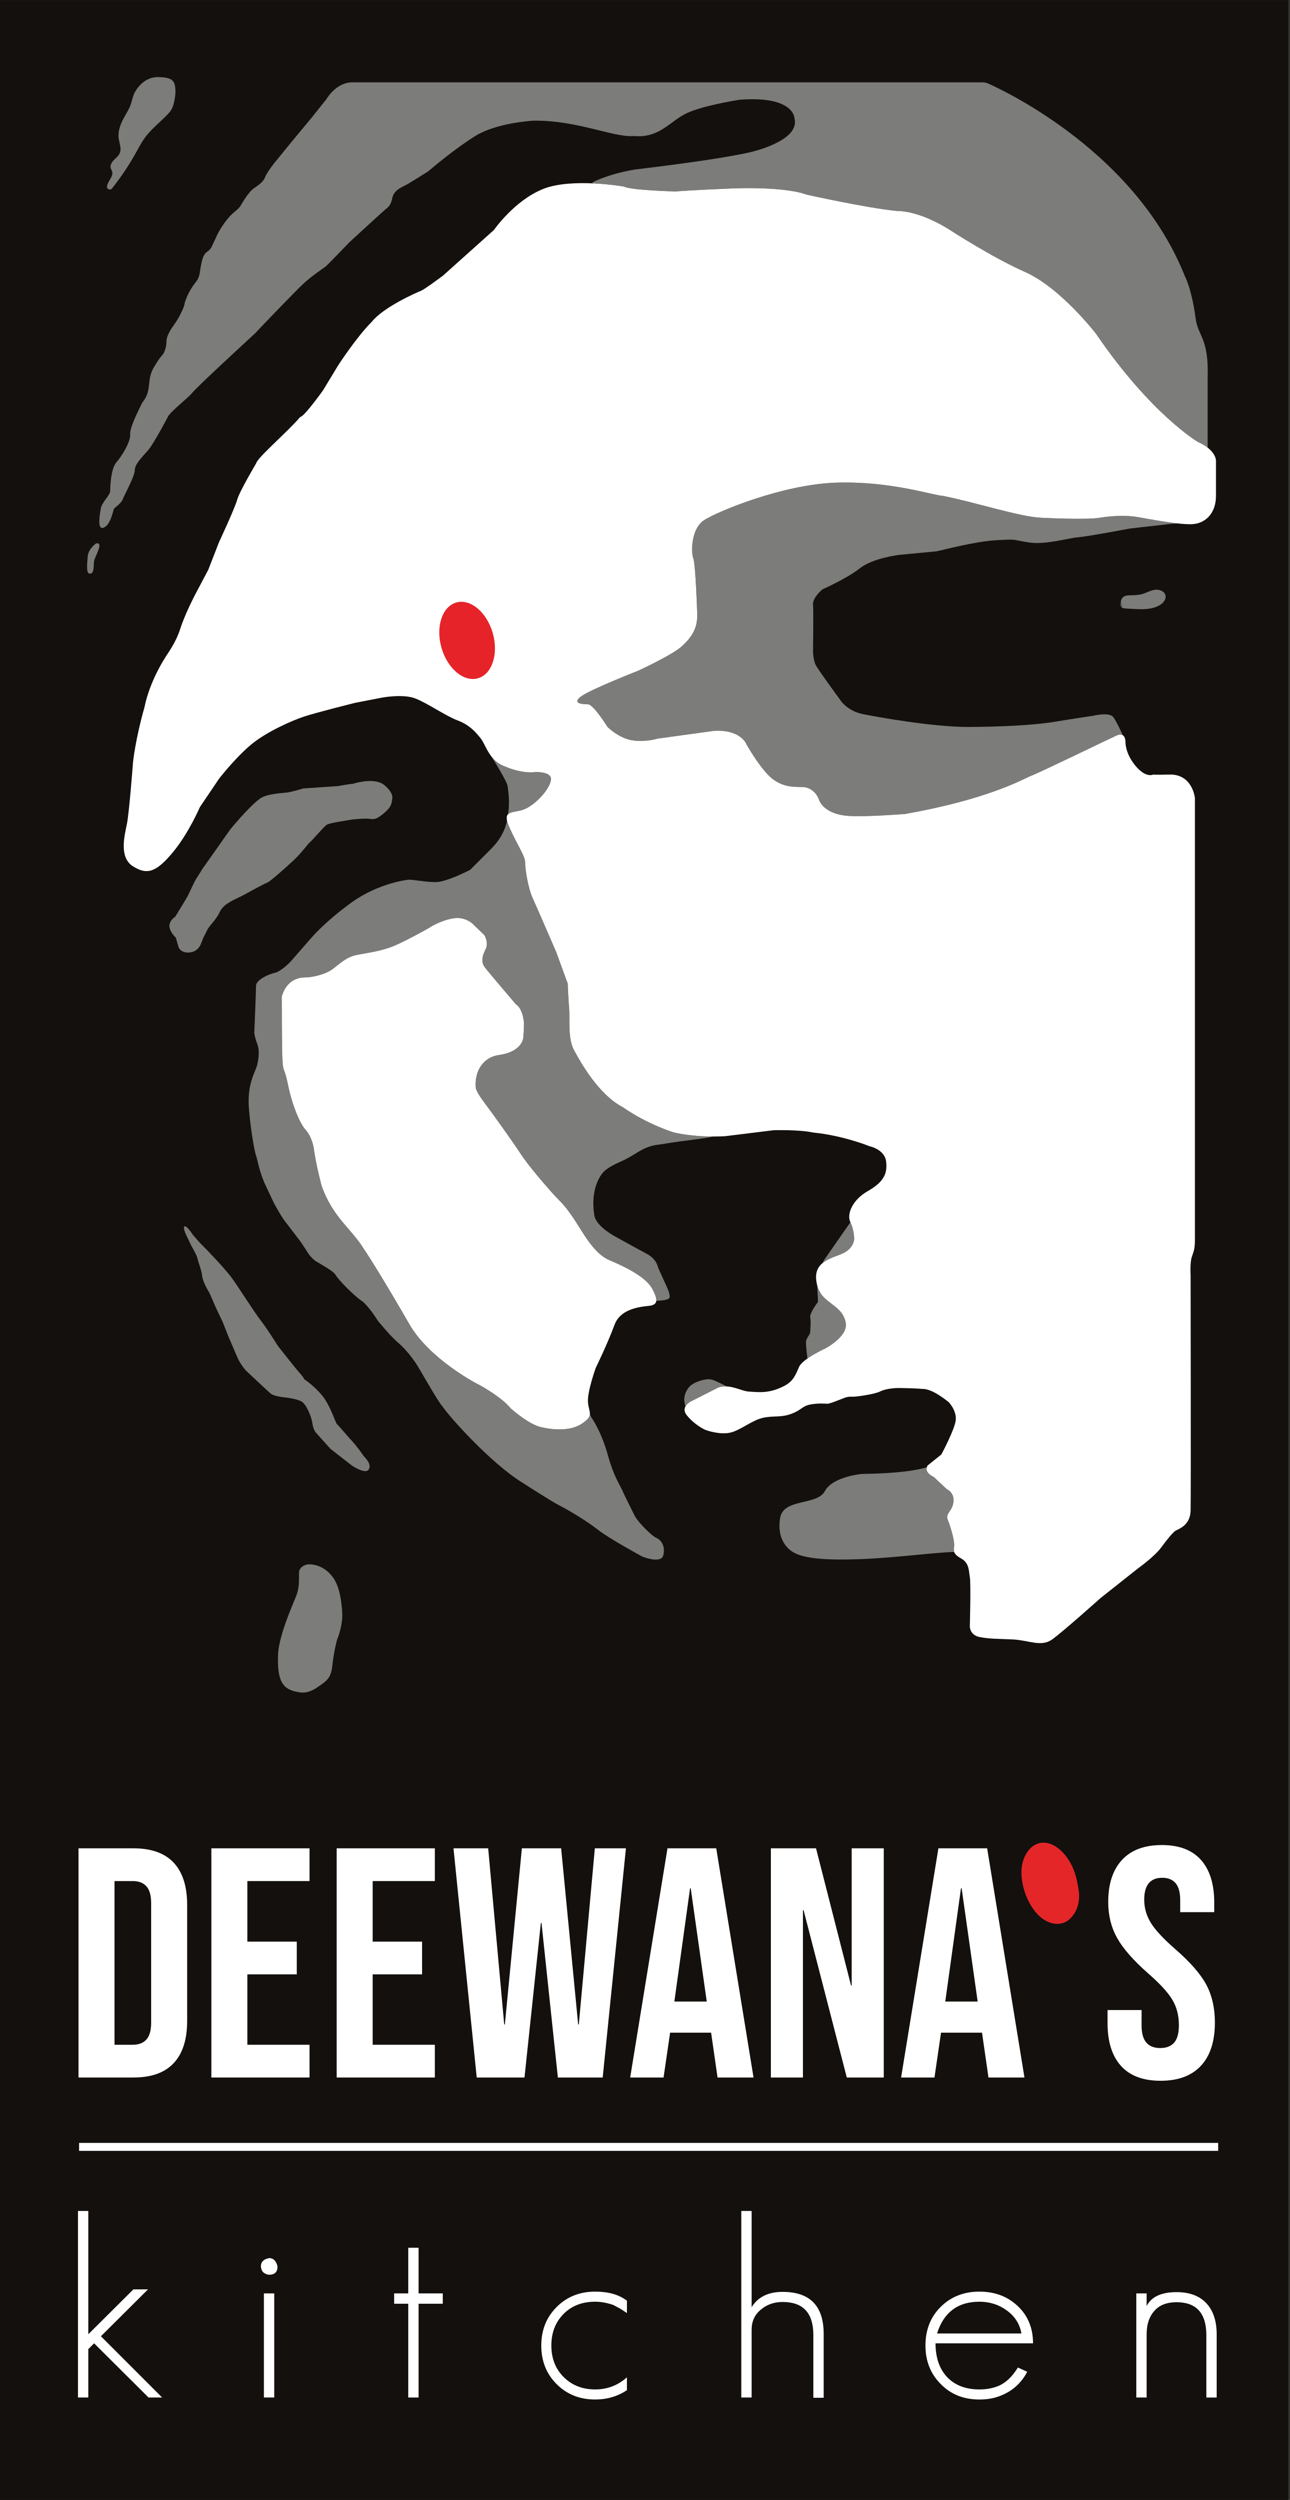 <?xml version="1.0" encoding="utf-8"?>
<!-- Generator: Adobe Illustrator 16.0.0, SVG Export Plug-In . SVG Version: 6.00 Build 0)  -->
<!DOCTYPE svg PUBLIC "-//W3C//DTD SVG 1.1//EN" "http://www.w3.org/Graphics/SVG/1.1/DTD/svg11.dtd">
<svg version="1.1" id="Layer_1" xmlns="http://www.w3.org/2000/svg" xmlns:xlink="http://www.w3.org/1999/xlink" x="0px" y="0px"
	 width="283.464px" height="549px" viewBox="0 0 283.464 549" enable-background="new 0 0 283.464 549" xml:space="preserve">
<rect x="0" y="0" width="283.464" height="549" fill="#333333" stroke="none"/>
<rect y="0.019" fill="#13100D" width="283.09" height="548.981"/>
<g>
	<defs>
		<rect id="SVGID_1_" width="283.464" height="549"/>
	</defs>
	<clipPath id="SVGID_2_">
		<use xlink:href="#SVGID_1_"  overflow="visible"/>
	</clipPath>
	<path clip-path="url(#SVGID_2_)" fill="#7C7C7B" d="M21.095,119.347c0,0-1.774,1.242-1.833,2.957
		c-0.033,0.945-0.454,3.574,0.414,3.666c1.123,0.118,0.828-1.774,1.005-2.78C20.858,122.185,22.928,118.933,21.095,119.347"/>
	<path clip-path="url(#SVGID_2_)" fill="#7C7C7B" d="M44.173,207.213c0.771-2.057,0.771-1.671,1.286-2.828
		c0.514-1.158,1.928-2.186,2.828-4.115c0.9-1.928,3.343-2.7,5.271-3.728c0,0,4.629-2.571,5.143-2.7
		c0.514-0.129,3.857-3.086,5.786-4.886c1.928-1.799,3.214-3.728,3.599-3.985c0.386-0.257,3.086-3.471,3.729-3.857
		c0.643-0.386,3.471-0.772,4.885-1.029c1.415-0.257,3.729-0.385,4.629-0.257c0.9,0.129,1.414,0.129,3.085-1.285
		c1.672-1.415,1.672-2.186,1.8-3.343c0.129-1.157-1.607-2.94-2.699-3.343c-2.443-0.9-5.915,0.257-5.915,0.257
		c-0.514,0-3.342,0.514-3.342,0.514l-7.586,0.515c0,0-2.571,0.771-3.6,0.9c-1.028,0.128-4.628,0.257-6.042,1.414
		c-2.443,1.8-6.429,6.685-6.429,6.685l-6.171,8.743c0,0-0.771,1.286-1.286,2.057c-0.514,0.771-1.542,3.214-2.057,4.114
		c-0.514,0.9-2.571,4.243-2.571,4.243s-1.414,0.9-1.286,2.186c0.129,1.285,1.415,2.442,1.415,2.442l0.514,1.8
		c0,0,0.128,0.9,1.157,1.286C41.346,209.399,43.402,209.27,44.173,207.213"/>
	<path clip-path="url(#SVGID_2_)" fill="#7C7C7B" d="M23.539,41.305c0.211,0.295,0.656,0.39,0.969,0.208
		c2.005-2.495,3.797-5.16,5.353-7.957c0.61-1.097,1.186-2.217,1.921-3.234c1.354-1.874,3.198-3.326,4.825-4.969
		c0.362-0.365,0.716-0.743,0.993-1.176c0.777-1.214,0.988-3.716,0.953-4.164c-0.081-2.053-0.322-3.034-3.755-3.082
		c-3.66-0.093-5.317,3.617-5.317,3.617c-0.371,0.86-0.519,1.801-0.857,2.674c-0.286,0.739-0.703,1.419-1.097,2.106
		c-0.881,1.536-1.678,3.253-1.453,5.01c0.142,1.106,0.679,2.257,0.243,3.283c-0.264,0.619-0.831,1.043-1.3,1.526
		c-0.468,0.483-0.873,1.152-0.684,1.798c0.072,0.247,0.226,0.463,0.301,0.709C25.019,38.903,23.31,40.018,23.539,41.305"/>
	<path clip-path="url(#SVGID_2_)" fill="#7C7C7B" d="M241.652,113.702c-3.086,0.514-12.857,0-12.857,0
		c-4.628-0.171-14.57-3.428-21.599-4.8c-2.399-0.171-11.485-3.257-23.313-2.914c-11.829,0.343-26.229,6.343-29.143,8.228
		c-2.915,1.886-2.915,7.029-2.399,8.4c0.514,1.371,0.856,12,0.856,12c0.171,3.257-1.2,5.314-3.257,7.199
		c-1.886,1.886-9.771,5.509-9.771,5.509s-10.457,4.091-12.514,5.634c-2.057,1.543,0.343,1.714,1.543,1.714
		c1.2,0,4.285,4.971,4.285,4.971s2.4,2.4,5.314,2.914c2.916,0.515,5.657-0.342,5.657-0.342l12.429-1.715
		c5.915-0.342,7.114,2.915,7.114,2.915s2.571,4.628,5.057,7.028c2.485,2.4,5.314,2.314,5.314,2.314s0.515,0.086,1.972,0.086
		s3,1.028,3.6,2.743c0.6,1.714,2.743,3.342,6.514,3.599c3.771,0.258,12.429-0.428,12.429-0.428
		c17.484-3.086,25.284-7.286,27.513-8.314c1.543-0.514,16.886-7.971,18.943-8.914c0.651-0.299,1.087-0.261,1.38-0.071
		c-0.504-1.119-1.469-3.177-2.109-4c-0.9-1.157-4.5-0.257-4.5-0.257s-3.458,0.5-8.228,1.285c-5.449,0.897-13.069,1.114-18.899,1.157
		c-7.963,0.04-20.185-2.185-23.4-2.828c-3.214-0.643-4.757-2.829-4.757-2.829s-4.885-6.685-5.527-7.842
		c-0.644-1.157-0.644-3.214-0.644-3.214s0.129-8.614,0-10.157c-0.128-1.543,2.057-3.343,2.057-3.343s5.271-2.314,8.229-4.628
		c2.957-2.315,8.742-2.957,8.742-2.957l8.1-0.772c1.414-0.257,8.357-2.185,13.242-2.443c4.886-0.257,2.957-0.128,7.2,0.515
		c3.6,0.514,8.743-1.029,10.671-1.157c1.929-0.129,11.442-1.929,11.442-1.929l9.129-1.029c0.422,0,0.814-0.04,1.194-0.097
		c-3.303-0.369-7.371-1.167-8.78-1.402C247.823,113.188,244.738,113.188,241.652,113.702"/>
	<path clip-path="url(#SVGID_2_)" fill="#7C7C7B" d="M265.371,82.955c0.281-8.795-2.121-9.055-2.642-13.017
		c-0.768-5.858-2.042-8.618-2.275-9.086c-0.03-0.061-0.057-0.121-0.082-0.185c-10.677-26.858-38.845-40.358-43.251-42.333
		c-0.379-0.17-0.786-0.255-1.2-0.255H77.391c-3.186,0-5.211,2.966-5.608,3.602c-0.06,0.096-0.126,0.187-0.197,0.274l-3.144,3.931
		L63.947,31.3l-3.575,4.393c0,0-1.737,2.145-2.146,3.269c-0.408,1.123-1.838,1.941-2.656,2.554
		c-0.817,0.613-2.145,2.656-2.656,3.575c-0.51,0.919-1.43,1.328-2.451,2.452c-1.022,1.123-2.248,2.962-2.758,4.086
		c-0.334,0.733-0.841,1.813-1.153,2.476c-0.23,0.489-0.589,0.902-1.039,1.2c-0.401,0.265-0.809,0.664-1.179,2.146
		c-0.613,2.656-0.205,3.167-1.533,4.802c-1.328,1.634-2.247,4.086-2.247,4.494c0,0.409-1.022,2.759-2.043,4.189
		c-1.022,1.43-1.941,2.758-1.941,4.188c0,0.849-0.252,1.626-0.457,2.117c-0.122,0.292-0.286,0.558-0.495,0.796
		c-0.332,0.38-0.967,1.168-1.602,2.297c-1.977,2.966-0.51,5.166-2.544,7.806c-0.137,0.178-0.262,0.365-0.36,0.568
		c-1.198,2.481-2.608,5.272-2.51,6.744c0.102,1.533-1.737,4.597-3.065,6.13c-1.328,1.532-1.328,6.333-1.328,6.333
		c-0.102,0.919-1.838,2.452-2.043,3.678c-0.204,1.225-0.919,4.903,0.613,4.29c1.533-0.613,2.043-3.678,2.248-4.086
		c0.204-0.409,1.532-1.124,1.941-2.145c0.408-1.022,2.656-5.108,2.656-6.436s1.736-2.962,2.962-4.393
		c1.226-1.43,4.29-7.252,4.29-7.252c0.289-0.867,3.843-3.728,5.021-4.91c0.085-0.086,0.163-0.17,0.235-0.267
		c0.947-1.27,12.649-12.018,13.85-13.12c0.061-0.056,0.119-0.113,0.175-0.175c1.141-1.251,8.753-9.151,10.446-10.744
		c1.509-1.42,4.098-3.227,4.751-3.675c0.126-0.087,0.241-0.18,0.352-0.285c0.97-0.922,4.535-4.633,5.05-5.169
		c0.043-0.045,0.083-0.084,0.129-0.126c0.744-0.684,7.515-6.902,7.901-7.192c0.409-0.306,1.124-0.817,1.43-2.451
		c0.307-1.635,2.043-2.35,2.861-2.759c0.717-0.358,4.029-2.447,4.83-2.953c0.117-0.074,0.222-0.151,0.327-0.241
		c0.945-0.802,6.117-5.147,10.37-7.736c4.39-2.672,11.633-3.204,12.567-3.263c0.065-0.004,0.126-0.006,0.192-0.007
		c9.521-0.084,17.368,3.67,21.784,3.387c0.127-0.008,0.255-0.008,0.382,0.001c5.477,0.408,7.715-3.305,11.35-5.021
		c3.399-1.606,10.468-2.775,11.515-2.942c0.088-0.014,0.175-0.024,0.265-0.031c11.92-0.872,11.92,4.096,11.92,4.096
		c1.124,4.291-6.742,6.845-10.727,7.662c-3.983,0.817-10.726,1.941-24.312,3.575c-6.129,1.022-9.398,2.86-9.398,2.86l0.189,0.189
		c3.016,0.14,5.536,0.505,6.427,0.646c0.171,0.027,0.34,0.064,0.502,0.127c1.813,0.701,9.764,0.96,10.982,0.996
		c0.102,0.003,0.202,0,0.305-0.007c0.822-0.062,5.075-0.369,12.88-0.675c10.67-0.304,14.834,1.017,15.626,1.314
		c0.121,0.045,0.241,0.079,0.368,0.107c1.738,0.384,13.195,2.888,19.548,3.539c0.077,0.008,0.152,0.011,0.23,0.012
		c5.459,0.06,11.712,4.285,11.712,4.285s9.257,6,16.284,9.086c7.407,3.251,14.826,12.555,15.544,13.469
		c0.036,0.048,0.071,0.095,0.105,0.145c11.257,16.467,20.89,22.813,22.244,23.657c0.102,0.063,0.208,0.118,0.317,0.168
		c0.836,0.382,1.479,0.787,1.986,1.187c-0.013-0.129-0.021-0.2-0.021-0.2V82.955z"/>
	<path clip-path="url(#SVGID_2_)" fill="#7C7C7B" d="M77.234,316.322c-1.294-1.387-2.773-3.235-3.143-3.513s-1.479-4.16-3.328-6.378
		c-1.849-2.22-3.883-3.514-3.883-3.514s-0.092-0.37-1.016-1.387c-0.925-1.017-4.16-5.177-4.623-5.73
		c-0.462-0.556-2.033-3.328-3.882-5.732c-1.849-2.403-5.085-7.672-6.564-9.614c-1.479-1.94-4.789-5.467-6.748-7.395
		c-0.207-0.204-1.611-1.809-1.611-1.809s-1.434-2.24-1.903-1.928c-0.429,0.285,0.463,2.073,0.463,2.073l1.017,2.126
		c0,0,1.295,2.219,1.387,2.866c0.092,0.646,0.924,2.588,1.017,3.79c0.092,1.201,1.294,3.234,1.479,3.513
		c0.185,0.277,1.387,3.143,1.387,3.143l1.664,3.514l1.386,3.512c0,0,1.017,2.311,1.757,4.068c0.739,1.756,1.941,3.051,1.941,3.051
		s4.53,4.252,5.362,4.991s3.327,0.925,3.327,0.925s2.589,0.276,3.606,0.924c1.017,0.646,2.126,3.328,2.311,4.715
		c0.185,1.386,0.739,2.034,0.739,2.034l3.236,3.604l4.622,3.605c0,0,3.051,2.126,3.79,0.925c0.74-1.202-0.832-2.589-1.109-2.959
		C79.638,319.373,78.528,317.709,77.234,316.322"/>
	<path clip-path="url(#SVGID_2_)" fill="#7C7C7B" d="M73.062,346.256c-2.416-3.146-5.507-2.696-5.507-2.696
		s-1.855,0.279-1.855,1.909s0.056,3.035-0.449,4.553c-0.506,1.518-4.103,9.104-4.159,13.6c-0.169,5.564,1.012,7.474,4.552,7.98
		c0,0,1.686,0.562,3.934-0.955c2.248-1.519,3.136-2.096,3.428-4.722c0.393-3.54,1.068-5.844,1.068-5.844s1.292-2.979,1.124-5.957
		C75.063,351.764,74.65,348.324,73.062,346.256"/>
	<path clip-path="url(#SVGID_2_)" fill="#7C7C7B" d="M151.411,304.615c-0.862,1.033-1.405,2.541-0.775,4.231
		c0.464-0.81,1.533-1.266,1.533-1.266l5.743-2.914c0.602-0.175,1.179-0.222,1.738-0.197c-0.693-0.382-2.6-1.401-3.519-1.555
		C154.999,302.727,152.355,303.481,151.411,304.615"/>
	<path clip-path="url(#SVGID_2_)" fill="#7C7C7B" d="M177.094,294.795c0,0.729,0.224,2.69,0.327,3.549
		c1.712-1.208,3.931-2.221,3.931-2.221s4.899-2.539,4.509-5.51c-0.41-2.487-2.139-3.462-3.139-4.299
		c-0.879-0.736-2.555-1.669-3.172-4.152c0.188,2.817,0.188,3.757,0.188,3.757s-1.889,2.455-1.7,3.4c0.189,0.944,0,2.643,0,3.21
		C178.037,293.095,177.094,293.852,177.094,294.795"/>
	<path clip-path="url(#SVGID_2_)" fill="#7C7C7B" d="M187.697,272.079c0,0,0-1.998-0.832-3.667l-5.617,8.066
		c0,0-0.238,0.361-0.536,0.946c1.388-1.179,3.501-1.632,4.814-2.339C187.697,273.916,187.697,272.079,187.697,272.079"/>
	<path clip-path="url(#SVGID_2_)" fill="#7C7C7B" d="M209.511,329.865c0.257-2.143-1.457-2.827-1.457-2.827l-2.829-2.658
		c-1.641-0.792-1.711-1.657-1.57-2.155c-1.979,0.607-6.061,1.354-14.286,1.463c0,0-6.421,0.567-8.12,3.777s-9.064,1.511-9.819,5.854
		c-0.756,4.344,1.322,6.799,3.21,7.742c1.888,0.945,5.476,1.7,14.729,1.322c7.876-0.321,15.886-1.463,20.31-1.563
		c-0.147-0.443-0.039-0.877,0.004-1.354c0.086-0.943-0.685-3.943-1.371-5.572C207.625,332.266,209.254,332.009,209.511,329.865"/>
	<path clip-path="url(#SVGID_2_)" fill="#7C7C7B" d="M253.732,129.524c-0.973,0.15-1.843,0.685-2.792,0.946
		c-0.842,0.231-1.726,0.241-2.599,0.259c-0.451,0.01-0.924,0.028-1.319,0.245c-0.61,0.333-0.902,1.15-0.643,1.795
		c0.049,0.119,0.112,0.231,0.177,0.342c-0.092,0.341-0.45-0.884-0.427-0.532c0.024,0.352,0.184,0.715,0.488,0.892
		c0.22,0.128,0.485,0.145,0.739,0.159c0.533,0.03,1.064,0.06,1.598,0.09c2.003,0.113,4.14,0.195,5.871-0.818
		c0.769-0.45,1.471-1.271,1.281-2.14C255.897,129.8,254.705,129.374,253.732,129.524"/>
	<path clip-path="url(#SVGID_2_)" fill="#7C7C7B" d="M180.712,277.423c-0.906,0.769-1.505,1.842-1.364,3.505
		c0.038,0.451,0.109,0.859,0.202,1.234c-0.001-0.007-0.001-0.012-0.002-0.019C179.426,280.314,180.169,278.489,180.712,277.423"/>
	<path clip-path="url(#SVGID_2_)" fill="#7C7C7B" d="M144.584,278.311c0,0-0.257-1.8-2.442-2.957s-6.814-3.728-6.814-3.728
		s-4.5-2.315-4.757-4.886c-0.9-6.043,1.672-9,2.057-9.385c0,0,0.9-1.029,3.6-2.186c2.7-1.157,4.243-2.571,6.043-3.214
		c1.8-0.643,1.543-0.386,4.5-0.9c2.804-0.488,8.725-1.077,9.879-1.472c-5.186-0.018-8.527-0.881-8.527-0.881
		s-5.677-1.67-11.188-5.511c-5.51-2.838-9.517-10.185-10.853-12.69c-1.336-2.505-0.835-7.013-1.002-8.85s-0.334-5.677-0.334-5.677
		l-2.505-6.847c0,0-4.174-9.685-5.176-11.855c-1.002-2.171-1.67-6.346-1.67-7.848c0-1.503-1.67-3.674-3.507-7.849
		c-0.235-0.535-0.387-0.976-0.47-1.343c-0.778,3.551-2.87,5.549-3.989,6.668l-4.114,4.114c0,0-5.143,2.7-7.585,2.7
		c-2.443,0-5.272-0.643-6.043-0.514c0,0-6.428,0.642-12.471,5.014c-6.043,4.371-9,7.971-9,7.971l-4.5,5.143
		c0,0-2.057,2.057-3.342,2.314c-1.286,0.257-4.115,1.543-4.115,2.828c0,1.286-0.385,10.414-0.385,10.414s0.128,1.029,0.643,2.314
		c0.514,1.286,0.385,2.957,0,4.629c-0.386,1.671-2.315,4.114-1.8,9.899c0.514,5.786,1.414,10.029,1.671,10.414
		c0.514,2.315,1.029,3.986,1.671,5.529c0,0,1.929,4.114,2.186,4.628c0.257,0.514,1.671,2.957,2.057,3.472
		c0.386,0.514,3.729,4.885,3.729,4.885l1.285,1.929c0,0,0.9,1.67,2.186,2.442c1.286,0.771,3.857,2.186,4.243,2.957
		c0.385,0.771,3.857,4.5,6.042,5.914c1.672,1.543,3.214,4.115,3.214,4.115s2.829,3.471,4.372,4.757
		c1.542,1.285,2.957,3.085,3.857,4.371c0.9,1.285,5.014,8.741,6.042,9.771c1.543,2.314,10.543,12.342,17.357,16.585
		c0,0,6.557,4.243,8.357,5.144c1.8,0.899,5.914,3.343,8.357,5.271c2.442,1.929,9.771,5.914,9.771,5.914s4.114,1.672,4.628-0.257
		s-0.386-3.343-1.543-3.857c-1.157-0.514-4.114-3.6-4.757-4.886c-0.643-1.285-2.314-4.628-2.7-5.528
		c-0.385-0.899-1.928-3.214-3.085-7.457c-1.157-4.242-2.7-7.07-3.729-8.613l-0.309-0.655c-0.052,0.643-0.48,1.251-1.876,2.155
		c-2.914,1.886-7.457,1.028-8.829,0.686c0,0-2.228-0.257-6.685-4.114c-1.714-2.143-5.657-4.543-7.543-5.485
		c0,0-10.371-5.4-14.742-13.028s-8.914-14.999-9.857-16.285c-2.743-4.629-6.942-7.028-9.428-14.143c0,0-1.286-4.799-1.714-8.228
		c0,0-0.343-2.4-1.8-4.028c-1.457-1.629-3.086-6-3.857-9.857c-0.772-3.857-1.029-2.657-1.2-5.057
		c-0.172-2.4-0.164-14.249-0.164-14.324c0,0,0.663-3.022,3.317-3.907c1.4-0.516,1.842-0.073,4.053-0.589
		c0,0,2.359-0.443,3.907-1.622c1.548-1.179,2.948-2.579,5.159-3.022c2.211-0.442,5.307-0.81,8.034-1.916
		c2.727-1.106,7.813-3.98,7.813-3.98s2.358-1.622,5.306-2.138c2.949-0.515,4.644,1.475,4.644,1.475l2.285,2.211
		c0,0,1.032,1.621,0.221,3.169c-0.811,1.548-0.885,2.801-0.221,3.759c0.663,0.958,6.928,8.255,6.928,8.255s1.474,0.737,1.769,4.127
		c0,1.548-0.148,3.17-0.148,3.17s-0.147,3.095-5.306,3.832c-3.812,0.545-5.381,3.833-5.16,7.076c0,0-0.073,0.737,1.696,3.096
		c1.768,2.358,6.338,8.697,8.107,11.424s5.381,6.854,7.149,8.844c1.769,1.99,2.58,2.138,6.265,8.108
		c3.686,5.97,5.676,6.265,7.297,7.002c1.622,0.737,6.707,2.948,8.255,5.749c0.74,1.339,0.972,2.169,0.91,2.707l0.252-0.051
		c0,0,2.572,0,2.7-0.771c0.129-0.771-0.771-2.571-0.771-2.571L144.584,278.311z"/>
	<path clip-path="url(#SVGID_2_)" fill="#7C7C7B" d="M121.072,171.055c0-1.67-3.507-1.503-3.507-1.503s-2.671,0.501-6.846-1.336
		c-1.051-0.387-1.842-1.033-2.472-1.769l-0.047,0.01c0,0,3.214,5.143,3.343,6.171c0.129,1.029,0.514,3.472,0.129,5.914
		c-0.008,0.096-0.023,0.186-0.033,0.279c0.712-0.717,2.583-0.479,4.257-1.421C118.566,175.897,121.072,172.725,121.072,171.055"/>
	<path clip-path="url(#SVGID_2_)" fill="#7C7C7B" d="M111.417,180.231c0.097-0.444,0.17-0.916,0.221-1.41
		C111.36,179.102,111.261,179.53,111.417,180.231"/>
	<path clip-path="url(#SVGID_2_)" fill="#FFFFFF" d="M263.252,97.074c0,0-10.285-6-22.456-23.828c0,0-7.808-10.121-15.601-13.542
		c-7.027-3.086-16.284-9.086-16.284-9.086s-6.344-4.285-11.828-4.285c-6.857-0.686-19.886-3.6-19.886-3.6s-3.771-1.714-15.771-1.371
		c-8.743,0.342-13.028,0.685-13.028,0.685s-9.737-0.254-11.297-1.07c0,0-11.355-2.004-17.7,0.501
		c-6.345,2.505-10.854,9.017-10.854,9.017L97.361,60.514c0,0-4.008,3.006-4.843,3.34c-0.835,0.333-8.182,3.506-10.854,6.846
		c-3.339,3.339-7.347,9.518-7.347,9.518l-3.339,5.51c0,0-4.175,5.844-5.01,5.844c-2.839,3.34-9.351,8.85-9.685,10.186
		c0,0-3.673,6.179-4.174,8.015c-0.501,1.837-4.008,9.351-4.008,9.351l-2.338,6.012l-3.005,5.677c0,0-2.171,4.174-3.173,7.347
		c-1.002,3.173-3.006,5.677-3.339,6.345c0,0-3.34,5.01-4.509,10.854c-2.004,7.013-2.505,12.023-2.505,12.023
		s-0.835,11.02-1.336,13.525c-0.5,2.505-1.836,7.347,1.336,9.351c3.173,2.004,5.177,1.169,8.683-3.006
		c3.507-4.174,6.012-10.018,6.012-10.018l4.174-6.179c0,0,3.34-4.341,6.846-7.347c3.507-3.005,9.351-5.51,11.856-6.345
		s11.188-3.006,11.188-3.006l6.011-1.169c0,0,4.509-0.835,7.18,0.167c2.672,1.002,6.68,3.841,9.351,4.843
		c2.672,1.002,4.095,2.672,5.137,4.007c1.042,1.336,1.876,4.843,5.049,6.012c4.175,1.836,6.846,1.335,6.846,1.335
		s3.507-0.166,3.507,1.503c0,1.67-2.505,4.843-5.177,6.346c-2.671,1.502-5.844,0-4.007,4.174c1.837,4.175,3.507,6.345,3.507,7.848
		c0,1.503,0.667,5.678,1.669,7.848c1.002,2.171,5.177,11.856,5.177,11.856l2.504,6.846c0,0,0.167,3.841,0.334,5.678
		c0.167,1.836-0.334,6.345,1.002,8.85c1.336,2.504,5.344,9.851,10.854,12.69c5.51,3.841,11.188,5.511,11.188,5.511
		s4.508,1.168,11.188,0.817l10.687-1.318c0,0,5.544-0.167,8.616,0.501c6.746,0.667,12.424,3.005,12.424,3.005s3.34,0.668,3.674,3.34
		c0.333,2.672-0.501,4.508-4.008,6.512c-3.508,2.004-4.676,5.176-3.842,6.846c0.835,1.67,0.835,3.674,0.835,3.674
		s0,1.837-2.17,3.006c-2.171,1.168-6.537,1.631-6.179,5.844c0.292,3.433,2.362,4.539,3.374,5.386c1,0.837,2.729,1.812,3.139,4.299
		c0.391,2.971-4.509,5.511-4.509,5.511s-5.011,2.285-5.783,4.086c-0.771,1.8-1.284,3.171-3.342,4.199
		c-3.343,1.715-5.657,1.285-7.543,1.2c-1.886-0.086-4.114-1.714-6.771-0.942l-5.743,2.914c0,0-2.828,1.199-1.286,3.171
		c1.543,1.972,3.686,3.086,4.115,3.257c0.428,0.172,3.257,1.115,5.484,0.6c2.229-0.514,4.801-2.742,7.2-3.257
		c2.4-0.514,3.857,0,6.171-0.857c2.314-0.856,2.4-1.714,4.2-2.057s3.257-0.171,3.771-0.171c0,0,0.257,0.086,2.399-0.772
		c2.144-0.856,2.057-0.771,3.171-0.771c1.115,0,4.886-0.6,5.915-1.114c1.028-0.515,2.314-0.686,3.342-0.771
		c1.029-0.085,5.4,0.086,5.914,0.172c1.887-0.086,4.286,1.628,5.914,2.914c0,0,1.715,1.8,1.543,3.856
		c-0.171,2.058-3.171,7.628-3.171,7.628l-3,2.4c0,0-1.114,1.372,1.371,2.572l2.829,2.657c0,0,1.714,0.685,1.457,2.827
		c-0.257,2.144-1.886,2.4-1.2,4.029c0.687,1.628,1.457,4.628,1.371,5.571c-0.085,0.942-0.428,1.714,1.457,2.743
		c1.886,1.027,1.715,2.741,1.972,4.113c0.258,1.371,0,10.8,0,10.8s-0.086,1.972,2.229,2.399c2.314,0.429,3.856,0.343,7.286,0.514
		c3.428,0.173,6.171,1.716,8.57,0c2.4-1.714,10.628-9.085,10.628-9.085l8.229-6.514c0,0,3.6-2.571,5.057-4.543
		c1.458-1.971,2.657-3.428,3.257-3.771c0.601-0.344,3.173-1.114,3.258-4.371c0.086-3.258,0-51.6,0-51.6s-0.171-2.828,0.258-4.113
		c0.428-1.286,0.685-1.714,0.685-3.771v-97.025c0,0-0.51-5.314-5.657-5.143c-2.57,0.086-3.514,0-3.514,0s-1.543,0.857-3.856-1.886
		c-2.314-2.742-2.229-5.228-2.229-5.228s0.085-2.4-1.972-1.457c-2.058,0.943-17.399,8.4-18.942,8.914
		c-2.228,1.028-10.027,5.228-27.513,8.314c0,0-8.657,0.686-12.428,0.429c-3.772-0.258-5.914-1.886-6.515-3.6
		c-0.6-1.715-2.143-2.743-3.6-2.743s-1.972-0.086-1.972-0.086s-2.828,0.086-5.314-2.314c-2.485-2.4-5.057-7.028-5.057-7.028
		s-1.2-3.257-7.114-2.915l-12.428,1.715c0,0-2.743,0.857-5.657,0.343c-2.914-0.515-5.314-2.915-5.314-2.915
		s-3.086-4.971-4.286-4.971s-3.599-0.171-1.542-1.714s12.513-5.634,12.513-5.634s7.886-3.623,9.771-5.509
		c2.058-1.885,3.429-3.942,3.257-7.199c0,0-0.343-10.629-0.857-12c-0.514-1.371-0.514-6.514,2.399-8.4
		c2.915-1.885,17.314-7.885,29.143-8.228c11.828-0.343,20.914,2.743,23.313,2.914c7.028,1.372,16.972,4.629,21.6,4.8
		c0,0,9.771,0.514,12.856,0c3.085-0.514,6.171-0.514,8.229-0.171c2.057,0.342,9.771,1.885,12.514,1.542
		c2.743-0.342,4.8-2.571,4.8-6.171v-7.714C267.194,101.188,267.302,98.863,263.252,97.074"/>
	<path clip-path="url(#SVGID_2_)" fill="#FFFFFF" d="M135.039,277.233c-1.622-0.737-3.612-1.032-7.297-7.002
		c-3.685-5.97-4.496-6.117-6.265-8.107c-1.769-1.991-5.38-6.118-7.149-8.845s-6.339-9.066-8.108-11.424
		c-1.769-2.359-1.695-3.096-1.695-3.096c-0.221-3.243,1.348-6.531,5.16-7.076c5.159-0.737,5.306-3.832,5.306-3.832
		s0.148-1.622,0.148-3.17c-0.295-3.39-1.769-4.127-1.769-4.127s-6.265-7.297-6.929-8.255c-0.663-0.958-0.589-2.211,0.222-3.759
		c0.81-1.548-0.222-3.169-0.222-3.169l-2.284-2.211c0,0-1.696-1.99-4.644-1.474c-2.948,0.515-5.306,2.137-5.306,2.137
		s-5.086,2.874-7.813,3.98s-5.823,1.474-8.034,1.916c-2.211,0.443-3.612,1.843-5.159,3.022c-1.548,1.18-3.907,1.622-3.907,1.622
		c-2.211,0.516-2.653,0.073-4.054,0.589c-2.653,0.885-3.316,3.907-3.316,3.907c0,0.075-0.008,11.924,0.164,14.324
		c0.171,2.4,0.428,1.2,1.2,5.057c0.771,3.857,2.4,8.228,3.857,9.857c1.457,1.628,1.8,4.028,1.8,4.028
		c0.428,3.429,1.714,8.229,1.714,8.229c2.485,7.114,6.685,9.514,9.428,14.142c0.943,1.286,5.486,8.657,9.857,16.285
		s14.742,13.028,14.742,13.028c1.886,0.942,5.829,3.343,7.543,5.485c4.457,3.857,6.685,4.114,6.685,4.114
		c1.372,0.343,5.914,1.2,8.829-0.686c2.914-1.886,1.628-2.485,1.457-4.801c-0.172-2.313,1.714-7.542,1.714-7.542
		s2.571-5.229,4.114-9.428c1.543-4.2,7.234-3.991,8.192-4.286s1.622-0.884,0.074-3.685
		C141.745,280.182,136.66,277.971,135.039,277.233"/>
	<path clip-path="url(#SVGID_2_)" fill="#E52329" d="M108.278,139.024c1.314,4.595-0.143,9.042-3.255,9.932
		c-3.112,0.89-6.7-2.114-8.014-6.709c-1.314-4.595,0.143-9.042,3.255-9.932C103.376,131.425,106.964,134.429,108.278,139.024"/>
	
		<line clip-path="url(#SVGID_2_)" fill="none" stroke="#FFFFFF" stroke-width="1.748" stroke-miterlimit="10" x1="17.38" y1="471.467" x2="267.681" y2="471.467"/>
	<path clip-path="url(#SVGID_2_)" fill="#FFFFFF" d="M17.253,405.901h12.08c3.93,0,6.877,1.055,8.844,3.163
		c1.965,2.11,2.948,5.202,2.948,9.275v25.453c0,4.074-0.983,7.166-2.948,9.274c-1.967,2.11-4.914,3.164-8.844,3.164h-12.08V405.901z
		 M29.189,449.041c1.294,0,2.289-0.383,2.984-1.15c0.694-0.766,1.042-2.013,1.042-3.738V417.98c0-1.726-0.348-2.972-1.042-3.739
		c-0.695-0.766-1.69-1.15-2.984-1.15h-4.026v35.95H29.189z"/>
	<polygon clip-path="url(#SVGID_2_)" fill="#FFFFFF" points="46.445,405.901 68.015,405.901 68.015,413.091 54.354,413.091 
		54.354,426.393 65.211,426.393 65.211,433.583 54.354,433.583 54.354,449.041 68.015,449.041 68.015,456.231 46.445,456.231 	"/>
	<polygon clip-path="url(#SVGID_2_)" fill="#FFFFFF" points="73.982,405.901 95.552,405.901 95.552,413.091 81.891,413.091 
		81.891,426.393 92.748,426.393 92.748,433.583 81.891,433.583 81.891,449.041 95.552,449.041 95.552,456.231 73.982,456.231 	"/>
	<polygon clip-path="url(#SVGID_2_)" fill="#FFFFFF" points="99.65,405.901 107.272,405.901 110.795,444.584 110.938,444.584 
		114.677,405.901 123.305,405.901 127.044,444.584 127.188,444.584 130.711,405.901 137.542,405.901 132.437,456.231 
		122.586,456.231 118.991,422.295 118.847,422.295 115.252,456.231 104.755,456.231 	"/>
	<path clip-path="url(#SVGID_2_)" fill="#FFFFFF" d="M146.673,405.901h10.713l8.196,50.33h-7.908l-1.438-9.993v0.143h-8.988
		l-1.438,9.851h-7.334L146.673,405.901z M155.301,439.551l-3.523-24.878h-0.144l-3.451,24.878H155.301z"/>
	<polygon clip-path="url(#SVGID_2_)" fill="#FFFFFF" points="169.392,405.901 179.313,405.901 187.008,436.027 187.151,436.027 
		187.151,405.901 194.198,405.901 194.198,456.231 186.073,456.231 176.582,419.49 176.438,419.49 176.438,456.231 169.392,456.231 
			"/>
	<path clip-path="url(#SVGID_2_)" fill="#FFFFFF" d="M206.204,405.901h10.713l8.197,50.33h-7.909l-1.438-9.993v0.143h-8.988
		l-1.438,9.851h-7.334L206.204,405.901z M214.832,439.551l-3.522-24.878h-0.145l-3.451,24.878H214.832z"/>
	<path clip-path="url(#SVGID_2_)" fill="#FFFFFF" d="M246.322,453.679c-1.967-2.181-2.948-5.308-2.948-9.383v-2.876h7.478v3.451
		c0,3.261,1.366,4.89,4.099,4.89c1.341,0,2.359-0.396,3.056-1.187c0.694-0.792,1.042-2.073,1.042-3.847
		c0-2.108-0.479-3.966-1.438-5.572c-0.96-1.605-2.732-3.534-5.32-5.788c-3.26-2.875-5.537-5.476-6.831-7.802
		c-1.294-2.323-1.941-4.948-1.941-7.873c0-3.978,1.007-7.057,3.021-9.239c2.013-2.18,4.936-3.271,8.771-3.271
		c3.786,0,6.651,1.091,8.594,3.271c1.94,2.183,2.911,5.31,2.911,9.384v2.085h-7.478v-2.589c0-1.726-0.336-2.983-1.007-3.774
		c-0.672-0.791-1.653-1.187-2.947-1.187c-2.637,0-3.955,1.606-3.955,4.817c0,1.822,0.491,3.523,1.475,5.105
		c0.981,1.581,2.768,3.499,5.356,5.752c3.307,2.876,5.583,5.488,6.83,7.837c1.246,2.349,1.869,5.104,1.869,8.269
		c0,4.123-1.02,7.286-3.055,9.49c-2.038,2.206-4.997,3.307-8.881,3.307C251.186,456.949,248.287,455.86,246.322,453.679"/>
	<path clip-path="url(#SVGID_2_)" fill="#E52629" d="M237.126,415.92c0.067,2.045-0.466,3.885-1.881,5.337
		c-1.645,1.686-4.143,1.622-6.306-0.017c-3.326-2.52-5.363-8.728-4.126-12.575c1.406-4.37,5.244-5.305,8.493-2.088
		C235.917,409.163,236.714,412.461,237.126,415.92"/>
	<polygon clip-path="url(#SVGID_2_)" fill="#FFFFFF" points="32.637,526.504 20.68,514.602 19.407,515.875 19.407,526.504 
		17.137,526.504 17.137,485.539 19.407,485.539 19.407,512.609 29.316,502.756 32.527,502.756 22.175,513.052 35.626,526.504 	"/>
	<path clip-path="url(#SVGID_2_)" fill="#FFFFFF" d="M59.153,499.545c-0.406,0-0.83-0.166-1.273-0.498
		c-0.332-0.333-0.517-0.775-0.553-1.329c0-0.996,0.609-1.605,1.826-1.827c0.922,0,1.531,0.609,1.827,1.827
		C60.98,498.936,60.371,499.545,59.153,499.545 M57.991,503.642h2.27v22.862h-2.27V503.642z"/>
	<polygon clip-path="url(#SVGID_2_)" fill="#FFFFFF" points="91.98,505.911 91.98,526.504 89.71,526.504 89.71,505.911 
		86.61,505.911 86.61,503.641 89.71,503.641 89.71,493.621 91.98,493.621 91.98,503.641 97.294,503.641 97.294,505.911 	"/>
	<path clip-path="url(#SVGID_2_)" fill="#FFFFFF" d="M130.786,526.946c-3.395,0-6.219-1.125-8.47-3.376s-3.376-5.074-3.376-8.47
		s1.125-6.219,3.376-8.47s5.075-3.377,8.47-3.377c2.915,0,5.24,0.664,6.975,1.992v2.713l-1.439-0.941l-1.55-0.83
		c-1.403-0.479-2.732-0.72-3.986-0.72c-2.842,0-5.148,0.886-6.919,2.657c-1.809,1.809-2.713,4.133-2.713,6.976
		c0,2.805,0.904,5.111,2.713,6.919c1.807,1.809,4.114,2.713,6.919,2.713c2.657,0,4.982-0.886,6.975-2.657v2.823
		C135.694,526.265,133.369,526.946,130.786,526.946"/>
	<path clip-path="url(#SVGID_2_)" fill="#FFFFFF" d="M178.725,526.56v-13.784c0-4.834-2.251-7.252-6.753-7.252
		c-1.847,0-3.433,0.554-4.761,1.66c-1.366,1.107-2.049,2.584-2.049,4.429v14.892h-2.27v-40.965h2.27v21.146
		c1.364-2.25,3.635-3.377,6.81-3.377c6.014,0,9.023,3.082,9.023,9.245v14.006H178.725z"/>
	<path clip-path="url(#SVGID_2_)" fill="#FFFFFF" d="M205.572,514.602c0,3.101,0.83,5.556,2.491,7.363
		c1.734,1.846,4.115,2.768,7.142,2.768c1.55,0,2.951-0.258,4.208-0.775c1.586-0.664,3.007-2.011,4.262-4.041l2.048,0.941
		c-1.439,2.731-3.653,4.576-6.643,5.536c-1.145,0.368-2.437,0.553-3.875,0.553c-3.433,0-6.256-1.125-8.471-3.376
		c-2.251-2.251-3.376-5.073-3.376-8.47c0-3.433,1.107-6.256,3.321-8.47c2.251-2.251,5.093-3.377,8.525-3.377
		c3.395,0,6.199,1.052,8.415,3.155c2.25,2.104,3.376,4.835,3.376,8.192H205.572z M221.184,507.351
		c-1.735-1.255-3.728-1.883-5.979-1.883c-4.725,0-7.824,2.325-9.301,6.976h18.545C224.08,510.34,222.992,508.643,221.184,507.351"/>
	<path clip-path="url(#SVGID_2_)" fill="#FFFFFF" d="M265.082,526.504V512.83c0-4.834-2.179-7.251-6.532-7.251
		c-2.142,0-3.764,0.628-4.872,1.882c-1.145,1.255-1.716,2.971-1.716,5.148v13.895h-2.27v-22.862h2.27v2.768
		c1.033-2.029,3.229-3.045,6.588-3.045c2.841,0,5.018,0.813,6.532,2.436c1.513,1.625,2.27,3.895,2.27,6.81v13.895H265.082z"/>
</g>
</svg>
